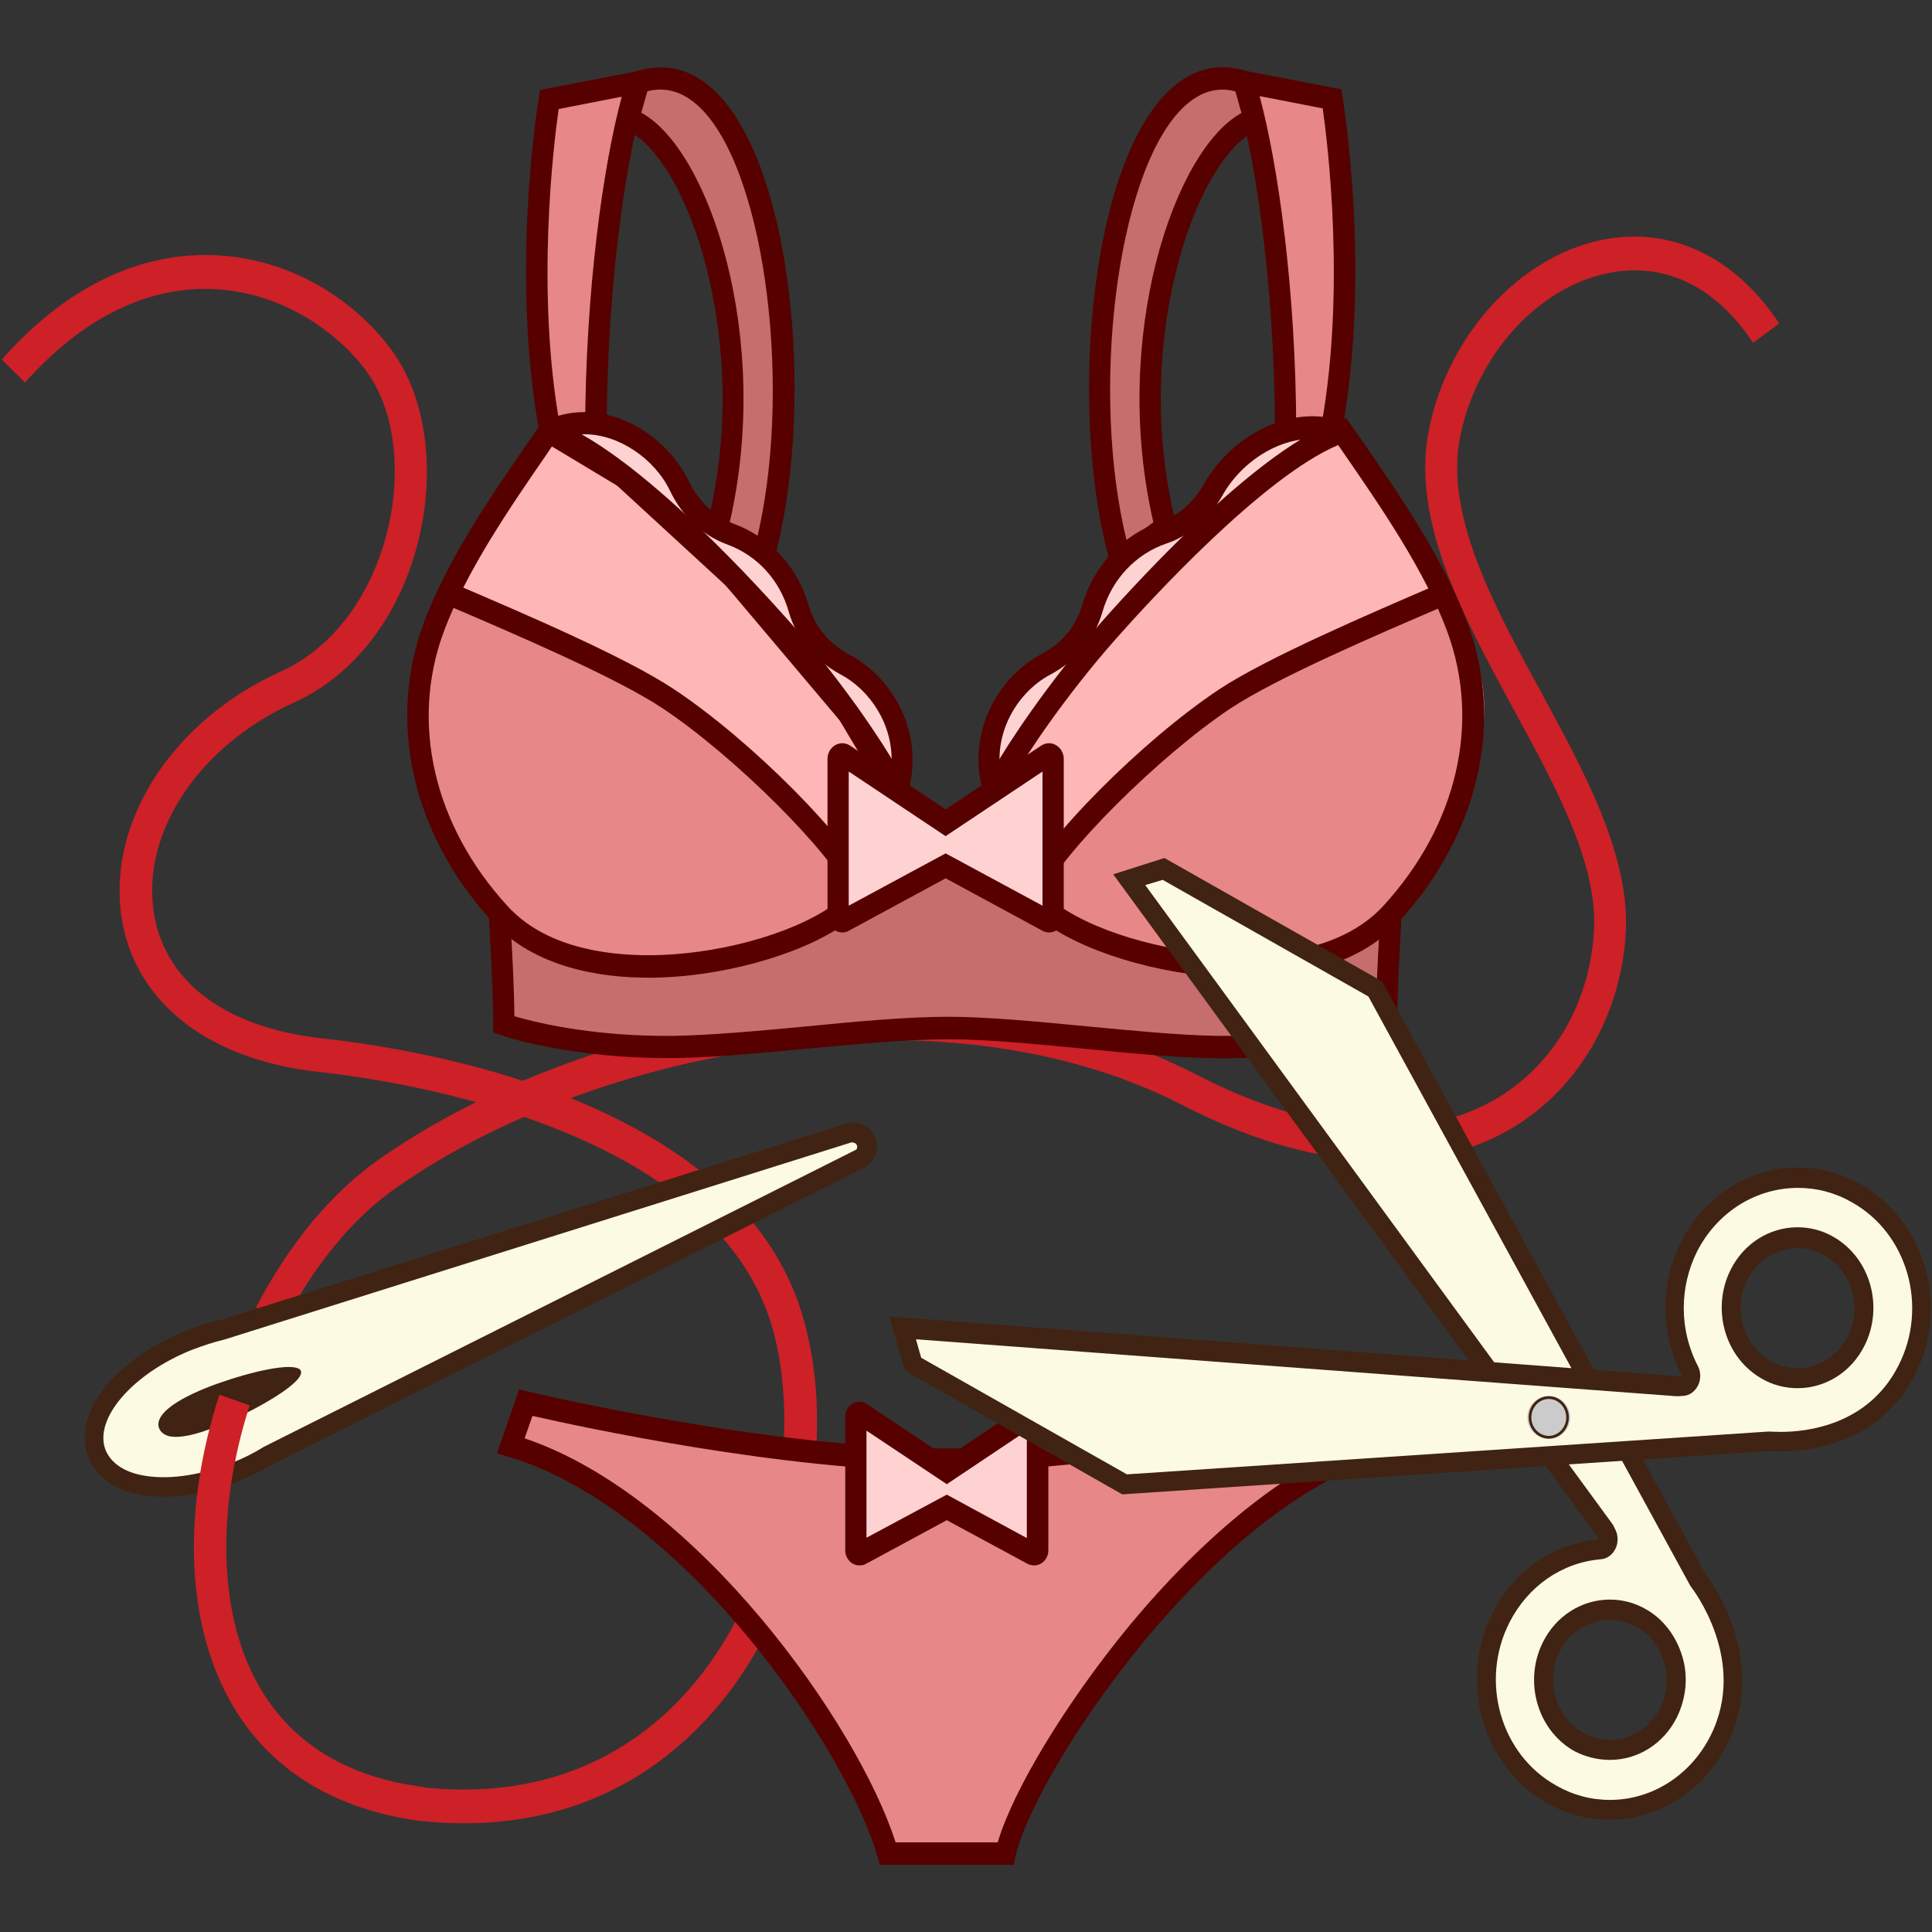 <?xml version="1.0" encoding="UTF-8"?>
<svg width="90px" height="90px" viewBox="0 0 90 90" version="1.1" xmlns="http://www.w3.org/2000/svg" xmlns:xlink="http://www.w3.org/1999/xlink">
    <rect x="0" y="0" width="90" height="90" fill="#333333" stroke="none"/>
    <!-- Generator: Sketch 51.2 (57519) - http://www.bohemiancoding.com/sketch -->
    <title>Slice 1</title>
    <desc>Created with Sketch.</desc>
    <defs></defs>
    <g id="Page-1" stroke="none" stroke-width="1" fill="none" fill-rule="evenodd">
        <g id="Ремонт_Нижнее-белье" transform="translate(0, 3)" fill-rule="nonzero">
            <path d="M13.229,58.657 L11.928,57.897 C13.473,54.93 15.452,52.55 17.661,51.002 C22.446,47.648 28.965,45.182 35.553,44.251 C40.839,43.505 48.619,43.39 55.762,47.074 C61.265,49.913 66.253,50.285 69.804,48.121 C72.393,46.544 74.02,43.749 74.25,40.466 C74.467,37.313 72.542,33.772 70.495,30.016 C68.137,25.673 65.697,21.201 66.578,16.943 C67.486,12.586 70.767,8.988 74.575,8.185 C77.788,7.511 80.81,8.93 82.884,12.07 L81.664,12.973 C79.916,10.321 77.503,9.174 74.86,9.733 C71.62,10.421 68.815,13.517 68.029,17.287 C67.27,20.943 69.56,25.157 71.783,29.228 C73.843,33.027 75.985,36.94 75.727,40.581 C75.47,44.337 73.532,47.662 70.55,49.483 C66.551,51.919 61.075,51.561 55.111,48.494 C43.848,42.688 27.651,45.885 18.474,52.321 C16.468,53.711 14.652,55.904 13.229,58.657 Z" id="Shape" fill="#CD2027"></path>
            <path d="M21.605,81.936 C20.928,81.936 20.236,81.893 19.505,81.821 L19.654,80.259 C26.458,80.99 30.483,77.808 32.666,75.012 C36.474,70.124 37.22,63.201 35.986,58.872 C33.343,49.669 19.111,47.404 14.815,46.931 C9.651,46.358 6.235,43.648 5.652,39.678 C5.015,35.234 8.065,30.547 13.08,28.282 C15.425,27.221 17.214,24.899 18,21.917 C18.732,19.122 18.42,16.27 17.187,14.463 C16.035,12.772 13.486,10.708 10.152,10.478 C6.98,10.263 3.877,11.769 1.166,14.822 L0.081,13.747 C3.904,9.432 7.726,8.73 10.261,8.902 C14.11,9.16 16.997,11.468 18.407,13.546 C19.898,15.739 20.291,19.108 19.45,22.347 C18.556,25.788 16.455,28.483 13.69,29.73 C9.298,31.722 6.614,35.722 7.157,39.448 C7.631,42.717 10.477,44.867 14.991,45.369 C17.702,45.67 22.961,46.487 27.773,48.666 C33.005,51.031 36.258,54.313 37.423,58.413 C39.023,64.003 37.545,71.242 33.831,76.001 C31.636,78.797 27.813,81.936 21.605,81.936 Z" id="Shape" fill="#CD2027"></path>
            <g id="Group" transform="translate(18.84, 0)">
                <g id="Shape">
                    <path d="M39.551,2.337 L39.131,0.817 C33.235,-1.161 30.904,14.42 33.37,23.064 L35.471,21.545 C33.208,12.356 36.732,3.469 39.605,2.552" fill="#C66D6D"></path>
                    <path d="M33.086,23.924 L32.883,23.236 C30.985,16.585 31.798,5.203 35.444,1.39 C36.556,0.229 37.884,-0.143 39.267,0.33 L39.524,0.416 L40.026,2.193 L39.538,2.351 L39.741,3.082 C38.684,3.412 37.084,5.447 36.081,9.117 C35.458,11.396 34.604,16.012 35.946,21.43 L36.041,21.788 L33.086,23.924 Z M38.114,1.175 C37.41,1.175 36.773,1.491 36.149,2.136 C33.154,5.261 31.947,15.338 33.655,22.233 L34.889,21.33 C32.896,12.7 35.864,3.956 38.995,2.265 L38.711,1.261 C38.521,1.204 38.318,1.175 38.114,1.175 Z" fill="#560000"></path>
                    <path d="M10.505,2.337 L10.925,0.817 C16.821,-1.161 19.152,14.42 16.685,23.064 L14.584,21.545 C16.848,12.356 13.324,3.469 10.45,2.552" fill="#C66D6D"></path>
                    <path d="M16.956,23.924 L14.015,21.788 L14.11,21.43 C15.452,16.012 14.598,11.382 13.974,9.117 C12.971,5.447 11.372,3.412 10.315,3.082 L10.518,2.351 L10.03,2.193 L10.532,0.416 L10.789,0.33 C12.172,-0.129 13.5,0.229 14.611,1.39 C18.271,5.203 19.084,16.585 17.173,23.236 L16.956,23.924 Z M15.154,21.33 L16.387,22.233 C18.081,15.352 16.875,5.261 13.893,2.136 C13.107,1.319 12.267,1.018 11.318,1.247 L11.033,2.251 C14.178,3.956 17.133,12.7 15.154,21.33 Z" fill="#560000"></path>
                    <path d="M45.962,39.577 C45.908,40.753 45.759,43.075 45.759,44.724 C44.458,45.182 41.476,45.827 37.83,45.77 C34.197,45.727 28.898,44.881 25.346,44.881 C21.646,44.881 16.211,45.727 12.565,45.77 C8.932,45.813 5.937,45.168 4.636,44.724 C4.636,43.075 4.486,40.753 4.432,39.577 L25.211,36.309 L45.962,39.577 Z" fill="#C66D6D"></path>
                    <path d="M41.056,17.101 C41.042,10.005 40.08,3.727 39.117,0.831 L43.211,1.62 C43.211,1.62 44.526,9.547 43.211,16.886 L41.056,17.101 Z" fill="#E88787"></path>
                    <path d="M8.919,17.101 C8.932,10.005 9.895,3.727 10.857,0.831 L6.764,1.62 C6.764,1.62 5.449,9.547 6.764,16.886 L8.919,17.101 Z" fill="#E88787"></path>
                    <path d="M22.988,31.063 C23.137,32.984 22.202,36.582 21.592,37.198 C20.982,37.814 22.31,39.391 17.011,41.126 C11.711,42.86 5.557,42.459 2.02,36.023 C-1.518,29.586 1.111,26.49 1.843,25.014 C2.575,23.537 6.018,17.23 6.994,16.7 C9.759,16.513 12.158,17.889 12.389,18.965 C12.619,20.025 13.066,21.674 14.489,21.559 C15.913,21.43 17.959,23.595 18.19,24.641 C18.42,25.702 18.095,27.608 19.979,27.709 C21.89,27.809 22.812,29.973 22.988,31.063 Z" fill="#E88787"></path>
                    <path d="M21.66,32.969 C21.253,33.528 22.148,38.416 20.345,37.083 C18.542,35.75 11.209,27.164 2.169,24.627 C3.524,21.33 6.33,17.273 7.197,17.302 C12.782,21.416 20.643,28.87 21.375,31.349 C21.944,32.267 21.741,32.625 21.66,32.969 Z" fill="#FFB6B6"></path>
                    <path d="M21.971,32.425 C21.253,30.36 15.56,24.082 14.218,22.792 C12.877,21.502 8.092,18.205 7.36,17.488 C8.011,16.442 8.81,16.642 9.474,16.714 C10.139,16.786 12.565,19.409 12.998,20.011 C13.432,20.613 15.127,21.903 15.845,22.175 C16.563,22.448 17.227,23.523 17.702,24.182 C18.176,24.827 19.979,27.565 20.643,28.024 C21.307,28.483 23.611,31.177 23.422,32.439 C22.758,32.926 22.351,33.227 21.971,32.425 Z" fill="#FFD2D2"></path>
                    <path d="M11.372,42.545 C9.136,42.545 6.072,42.086 4.093,39.936 C0.38,35.879 -0.813,30.69 0.895,26.031 C1.992,23.064 4.12,19.968 5.842,17.488 C6.005,17.244 6.167,17.015 6.33,16.786 L6.547,16.47 L6.899,16.599 C10.505,17.875 15.858,23.609 17.986,26.017 C20.453,28.798 22.364,31.722 22.907,32.711 C24.398,35.435 23.584,37.9 20.467,40.079 C18.366,41.527 14.625,42.545 11.372,42.545 Z M6.913,17.732 C6.831,17.861 6.736,17.99 6.655,18.119 C4.974,20.556 2.887,23.58 1.83,26.433 C0.258,30.69 1.369,35.463 4.812,39.219 C6.547,41.111 9.339,41.498 11.372,41.498 C14.462,41.498 17.973,40.552 19.911,39.205 C23.367,36.797 22.866,34.761 22.039,33.256 C21.524,32.31 19.667,29.472 17.255,26.762 C15.682,24.971 10.41,19.208 6.913,17.732 Z" fill="#560000"></path>
                    <path d="M20.792,38.746 C19.952,36.782 15.357,32.21 12.036,30.002 C9.881,28.569 5.232,26.576 1.843,25.128 L2.223,24.154 C5.652,25.616 10.328,27.623 12.565,29.113 C16.157,31.493 20.765,36.137 21.7,38.316 L20.792,38.746 Z" fill="#560000"></path>
                    <path d="M27.529,31.063 C27.38,32.984 28.315,36.582 28.925,37.198 C29.535,37.814 28.206,39.391 33.506,41.126 C38.806,42.846 44.959,42.459 48.497,36.023 C52.035,29.601 49.405,26.49 48.673,25.014 C47.941,23.537 44.498,17.23 43.523,16.7 C40.758,16.513 38.358,17.889 38.128,18.965 C37.898,20.025 37.559,21.774 36.136,21.645 C34.712,21.516 32.557,23.58 32.313,24.641 C32.083,25.702 32.408,27.608 30.524,27.709 C28.64,27.809 27.705,29.973 27.529,31.063 Z" fill="#E88787"></path>
                    <path d="M28.843,32.969 C29.25,33.528 28.355,38.416 30.158,37.083 C31.961,35.75 39.294,27.164 48.334,24.627 C46.979,21.33 44.173,17.273 43.306,17.302 C37.721,21.416 29.86,28.87 29.128,31.349 C28.559,32.267 28.748,32.625 28.843,32.969 Z" fill="#FFB6B6"></path>
                    <path d="M29.724,38.746 L28.816,38.316 C29.752,36.137 34.373,31.493 37.952,29.113 C40.188,27.637 44.878,25.63 48.294,24.154 L48.673,25.128 C45.285,26.576 40.649,28.569 38.48,30.002 C35.16,32.21 30.565,36.797 29.724,38.746 Z" fill="#560000"></path>
                    <path d="M28.355,32.425 C29.074,30.36 34.767,24.082 36.108,22.792 C37.45,21.502 42.235,18.205 42.967,17.488 C42.316,16.442 41.517,16.642 40.852,16.714 C40.188,16.786 37.762,19.409 37.328,20.011 C36.895,20.613 35.2,21.903 34.482,22.175 C33.764,22.448 33.099,23.523 32.625,24.182 C32.151,24.827 30.348,27.565 29.684,28.024 C29.02,28.483 26.715,31.177 26.905,32.439 C27.583,32.926 27.989,33.227 28.355,32.425 Z" fill="#FFD2D2"></path>
                    <path d="M39.036,42.545 C39.036,42.545 39.036,42.545 39.036,42.545 C35.77,42.545 32.042,41.527 29.955,40.079 C26.837,37.915 26.024,35.435 27.515,32.711 C28.057,31.737 29.968,28.812 32.435,26.017 C34.563,23.609 39.917,17.861 43.523,16.599 L43.875,16.47 L44.092,16.786 C44.255,17.015 44.404,17.244 44.58,17.488 C46.301,19.968 48.429,23.064 49.527,26.031 C51.248,30.676 50.042,35.879 46.328,39.936 C44.349,42.086 41.273,42.545 39.036,42.545 Z M43.495,17.732 C39.998,19.208 34.726,24.971 33.154,26.748 C30.741,29.472 28.884,32.296 28.369,33.242 C27.542,34.747 27.027,36.782 30.497,39.19 C32.435,40.538 35.946,41.484 39.036,41.484 C39.036,41.484 39.036,41.484 39.036,41.484 C41.069,41.484 43.861,41.083 45.596,39.205 C49.039,35.449 50.151,30.676 48.578,26.418 C47.535,23.58 45.434,20.541 43.753,18.104 C43.672,17.99 43.59,17.861 43.495,17.732 Z" fill="#560000"></path>
                    <path d="M27.041,34.159 C26.051,31.249 27.651,28.54 29.657,27.479 C30.619,26.977 31.297,26.16 31.568,25.2 C32.096,23.365 33.452,21.917 35.2,21.315 C36.041,21.029 36.773,20.398 37.261,19.524 C38.44,17.416 41.191,15.754 43.726,16.628 L43.414,17.631 C41.34,16.929 39.09,18.319 38.114,20.068 C37.505,21.158 36.569,21.96 35.498,22.319 C34.062,22.806 32.95,23.996 32.517,25.501 C32.164,26.748 31.297,27.78 30.09,28.425 C28.464,29.285 27.163,31.464 27.962,33.801 L27.041,34.159 Z" fill="#560000"></path>
                    <path d="M38.209,46.3 C38.087,46.3 37.965,46.3 37.83,46.3 C36.041,46.272 33.845,46.071 31.703,45.856 C29.467,45.641 27.149,45.412 25.346,45.412 C23.449,45.412 21.036,45.641 18.705,45.856 C16.563,46.057 14.34,46.272 12.565,46.286 C8.729,46.329 5.679,45.627 4.473,45.211 L4.134,45.096 L4.134,44.724 C4.134,43.405 4.039,41.67 3.971,40.395 C3.958,40.094 3.944,39.835 3.931,39.606 L4.92,39.549 C4.934,39.778 4.947,40.036 4.961,40.337 C5.029,41.498 5.11,43.046 5.123,44.337 C6.438,44.738 9.176,45.297 12.551,45.254 C14.273,45.225 16.482,45.025 18.61,44.824 C20.955,44.595 23.395,44.365 25.333,44.365 C27.176,44.365 29.521,44.595 31.785,44.81 C33.899,45.01 36.081,45.225 37.83,45.254 C41.205,45.297 43.929,44.738 45.258,44.337 C45.271,43.046 45.352,41.498 45.42,40.337 C45.434,40.051 45.447,39.778 45.461,39.549 L46.45,39.606 C46.437,39.835 46.423,40.094 46.41,40.395 C46.342,41.67 46.247,43.405 46.247,44.724 L46.247,45.096 L45.908,45.211 C44.756,45.627 41.855,46.3 38.209,46.3 Z" fill="#560000"></path>
                    <path d="M40.554,17.101 C40.541,9.991 39.551,3.77 38.643,1.003 L38.358,0.143 L43.645,1.161 L43.699,1.519 C43.753,1.849 45.014,9.618 43.699,16.972 L42.723,16.771 C43.848,10.478 43.008,3.67 42.777,2.05 L39.836,1.476 C40.69,4.63 41.53,10.493 41.544,17.072 L40.554,17.101 Z" fill="#560000"></path>
                    <path d="M9.42,17.101 L8.417,17.101 C8.431,10.507 9.271,4.644 10.125,1.505 L7.184,2.078 C6.953,3.698 6.113,10.507 7.238,16.8 L6.262,17.001 C4.947,9.647 6.208,1.863 6.262,1.548 L6.316,1.19 L11.602,0.172 L11.318,1.032 C10.41,3.77 9.434,9.991 9.42,17.101 Z" fill="#560000"></path>
                    <path d="M23.029,35.177 L20.277,30.561 L14.977,24.283 L9.908,19.624 L6.547,17.603 C6.37,17.502 6.262,17.302 6.276,17.087 C6.289,16.872 6.398,16.685 6.587,16.599 C7.143,16.327 7.739,16.198 8.377,16.198 C10.328,16.198 12.321,17.517 13.242,19.409 C13.703,20.355 14.449,21.057 15.343,21.401 C17.051,22.032 18.325,23.423 18.84,25.229 C19.111,26.189 19.803,27.006 20.752,27.508 C22.758,28.569 24.37,31.278 23.367,34.188 L23.029,35.177 Z M7.997,17.259 L10.505,18.764 L15.709,23.566 L21.09,29.93 L22.69,32.611 C22.785,30.747 21.673,29.142 20.331,28.425 C19.125,27.78 18.258,26.748 17.905,25.501 C17.485,24.025 16.441,22.878 15.032,22.362 C13.893,21.946 12.944,21.057 12.375,19.868 C11.643,18.348 9.962,17.23 8.404,17.23 C8.241,17.23 8.119,17.23 7.997,17.259 Z" fill="#560000"></path>
                    <polygon fill="#FFD2D2" points="25.211 37.341 30.212 40.051 30.212 31.98 25.211 35.32 20.196 31.98 20.196 40.051"></polygon>
                    <path d="M30.023,40.438 C29.914,40.438 29.806,40.409 29.711,40.352 L25.211,37.915 L20.711,40.352 C20.616,40.409 20.508,40.438 20.399,40.438 C20.02,40.438 19.708,40.108 19.708,39.706 L19.708,32.353 C19.708,31.952 20.02,31.622 20.399,31.622 C20.535,31.622 20.657,31.665 20.765,31.737 L25.211,34.704 L29.657,31.737 C29.765,31.665 29.901,31.622 30.023,31.622 C30.402,31.622 30.714,31.952 30.714,32.353 L30.714,39.706 C30.714,40.122 30.402,40.438 30.023,40.438 Z M25.211,36.754 L29.724,39.19 L29.724,32.941 L25.211,35.951 L20.697,32.941 L20.697,39.19 L25.211,36.754 Z" fill="#560000"></path>
                </g>
                <g transform="translate(4.202, 61.638)" id="Shape">
                    <path d="M21.063,3.383 C12.565,3.383 1.464,0.717 1.464,0.717 L0.773,2.724 C9.014,5.132 16.861,16.499 18.325,21.717 C21.077,21.717 21.077,21.717 21.077,21.717 C21.077,21.717 21.077,21.717 23.828,21.717 C24.831,17.488 33.14,5.132 41.381,2.724 L40.69,0.717 C40.663,0.717 29.562,3.383 21.063,3.383 Z" fill="#E88787"></path>
                    <path d="M24.194,22.233 L17.946,22.233 L17.837,21.86 C17.2,19.595 15.059,15.524 11.711,11.511 C8.105,7.196 4.175,4.257 0.637,3.225 L0.108,3.068 L1.139,0.086 L1.559,0.186 C1.667,0.215 12.7,2.838 21.05,2.838 C29.399,2.838 40.432,0.215 40.541,0.186 L40.961,0.086 L41.991,3.068 L41.462,3.225 C37.965,4.243 33.98,7.311 30.212,11.869 C26.905,15.883 24.709,19.911 24.262,21.831 L24.194,22.233 Z M18.678,21.186 L23.435,21.186 C24.167,18.721 26.607,14.707 29.494,11.181 C31.663,8.543 35.946,3.985 40.703,2.365 L40.337,1.319 C38.209,1.806 28.572,3.899 21.05,3.899 C13.527,3.899 3.89,1.806 1.762,1.319 L1.396,2.365 C9.447,5.074 16.943,15.739 18.678,21.186 Z" fill="#560000"></path>
                    <polygon fill="#FFD2D2" points="21.063 5.576 25.292 7.87 25.292 1.061 21.063 3.885 16.821 1.061 16.821 7.87"></polygon>
                    <path d="M25.13,8.285 C25.021,8.285 24.926,8.257 24.831,8.214 L21.063,6.178 L17.295,8.214 C17.2,8.271 17.092,8.285 16.997,8.285 C16.631,8.285 16.333,7.97 16.333,7.583 L16.333,1.362 C16.333,0.975 16.631,0.659 16.997,0.659 C17.119,0.659 17.241,0.702 17.349,0.774 L21.063,3.254 L24.777,0.774 C24.886,0.702 25.008,0.659 25.13,0.659 C25.495,0.659 25.794,0.975 25.794,1.362 L25.794,7.583 C25.794,7.97 25.495,8.285 25.13,8.285 Z M21.063,4.988 L24.791,7.01 L24.791,2.007 L21.063,4.501 L17.322,2.007 L17.322,6.995 L21.063,4.988 Z" fill="#560000"></path>
                </g>
            </g>
            <g id="Group" transform="translate(41.34, 36.84)">
                <g transform="translate(10.437, 0)" id="Shape">
                    <path d="M23.191,44.466 C22.256,44.466 21.321,44.208 20.48,43.749 C19.125,42.989 18.136,41.713 17.702,40.151 C17.268,38.588 17.404,36.954 18.136,35.521 C19.044,33.715 20.779,32.511 22.73,32.339 C22.866,32.324 23.015,32.238 23.083,32.081 C23.164,31.937 23.164,31.78 23.083,31.636 L22.988,31.45 L0.84,1.161 L2.453,0.659 L12.321,6.25 L27.339,33.758 C27.502,33.973 30.226,37.499 28.315,41.283 C27.271,43.247 25.319,44.466 23.191,44.466 Z M23.218,35.134 C22.066,35.134 21.036,35.779 20.494,36.854 C20.101,37.628 20.02,38.517 20.25,39.334 C20.494,40.18 21.023,40.853 21.741,41.269 C22.202,41.527 22.69,41.642 23.191,41.642 C24.343,41.642 25.373,40.997 25.916,39.922 C26.309,39.147 26.39,38.259 26.16,37.442 C25.916,36.596 25.387,35.922 24.669,35.506 C24.221,35.263 23.706,35.134 23.218,35.134 Z" fill="#FCFAE3"></path>
                    <path d="M2.386,1.147 L11.968,6.58 L26.932,33.973 C26.946,34.016 26.986,34.059 27.014,34.102 C27.041,34.145 29.684,37.513 27.895,41.04 C26.959,42.874 25.17,44.007 23.218,44.007 C22.337,44.007 21.483,43.777 20.711,43.333 C18.122,41.885 17.146,38.474 18.542,35.736 C19.396,34.059 20.968,32.955 22.785,32.797 C23.083,32.783 23.34,32.582 23.476,32.31 C23.611,32.038 23.611,31.694 23.476,31.421 L23.381,31.235 C23.367,31.192 23.327,31.149 23.3,31.106 L1.572,1.39 L2.386,1.147 Z M23.218,42.143 C24.533,42.143 25.726,41.384 26.336,40.165 C26.77,39.276 26.878,38.273 26.593,37.327 C26.309,36.381 25.712,35.578 24.886,35.119 C24.37,34.818 23.788,34.675 23.218,34.675 C21.904,34.675 20.711,35.435 20.101,36.653 C19.193,38.459 19.816,40.739 21.551,41.728 C22.039,41.986 22.622,42.143 23.218,42.143 Z M2.467,0.129 L0.081,0.889 L22.595,31.679 L22.69,31.866 C20.684,32.052 18.773,33.256 17.756,35.291 C16.143,38.474 17.282,42.444 20.277,44.15 C21.212,44.681 22.202,44.924 23.205,44.924 C25.414,44.924 27.542,43.663 28.654,41.47 C30.741,37.341 27.678,33.5 27.678,33.5 L12.605,5.877 L2.467,0.129 Z M23.218,41.212 C22.798,41.212 22.364,41.111 21.971,40.882 C20.684,40.151 20.196,38.445 20.873,37.098 C21.348,36.152 22.27,35.621 23.218,35.621 C23.639,35.621 24.072,35.722 24.465,35.951 C25.753,36.682 26.241,38.388 25.563,39.735 C25.062,40.667 24.14,41.212 23.218,41.212 Z" fill="#402312"></path>
                </g>
                <g transform="translate(0, 14.478)" id="Shape">
                    <path d="M1.166,9.231 L0.691,7.526 L36.745,10.235 L37.03,10.22 C37.166,10.206 37.315,10.12 37.383,9.962 C37.437,9.819 37.437,9.647 37.383,9.518 C36.447,7.712 36.434,5.547 37.342,3.713 C38.331,1.734 40.283,0.516 42.411,0.516 C43.346,0.516 44.282,0.774 45.122,1.233 C46.477,1.992 47.467,3.268 47.901,4.831 C48.334,6.393 48.199,8.027 47.467,9.461 C45.935,12.471 42.872,12.801 41.625,12.801 C41.313,12.801 41.11,12.786 41.083,12.786 L11.033,14.808 L1.166,9.231 Z M42.425,3.34 C41.273,3.34 40.242,3.985 39.7,5.06 C39.307,5.834 39.226,6.723 39.456,7.54 C39.7,8.386 40.229,9.059 40.947,9.475 C41.408,9.733 41.896,9.848 42.398,9.848 C43.55,9.848 44.58,9.203 45.122,8.128 C45.922,6.522 45.366,4.558 43.848,3.684 C43.414,3.469 42.913,3.34 42.425,3.34 Z" fill="#FCFAE3"></path>
                    <path d="M42.425,1.018 C43.306,1.018 44.16,1.247 44.932,1.691 C47.521,3.139 48.497,6.551 47.101,9.289 C45.691,12.084 42.804,12.385 41.625,12.385 C41.327,12.385 41.151,12.371 41.151,12.371 C41.11,12.371 41.096,12.371 41.056,12.371 C41.042,12.371 41.015,12.371 41.002,12.371 L11.155,14.363 L1.572,8.93 L1.328,8.07 L36.732,10.722 C36.745,10.722 36.773,10.722 36.786,10.722 C36.8,10.722 36.84,10.722 36.867,10.722 L37.071,10.708 C37.369,10.694 37.627,10.493 37.762,10.22 C37.898,9.948 37.898,9.604 37.762,9.332 C36.881,7.655 36.881,5.648 37.721,3.971 C38.657,2.15 40.446,1.018 42.425,1.018 Z M42.398,10.349 C43.712,10.349 44.905,9.59 45.515,8.371 C46.423,6.565 45.8,4.286 44.065,3.297 C43.55,2.996 42.967,2.853 42.398,2.853 C41.083,2.853 39.89,3.612 39.28,4.831 C38.372,6.637 38.995,8.916 40.73,9.905 C41.245,10.206 41.828,10.349 42.398,10.349 Z M42.425,0.072 C40.215,0.072 38.087,1.333 36.976,3.526 C35.946,5.547 36.041,7.898 37.017,9.776 L36.813,9.79 L0.095,7.01 L0.813,9.532 L10.938,15.295 L41.042,13.274 C41.042,13.274 41.259,13.288 41.625,13.288 C42.953,13.288 46.22,12.958 47.873,9.719 C49.486,6.537 48.348,2.566 45.352,0.86 C44.404,0.315 43.401,0.072 42.425,0.072 Z M42.398,9.418 C41.977,9.418 41.544,9.317 41.151,9.088 C39.863,8.357 39.375,6.651 40.053,5.304 C40.527,4.358 41.449,3.827 42.398,3.827 C42.818,3.827 43.252,3.928 43.645,4.157 C44.932,4.888 45.42,6.594 44.742,7.941 C44.268,8.873 43.36,9.418 42.398,9.418 Z" fill="#402312"></path>
                </g>
                <g transform="translate(29.819, 25.085)">
                    <ellipse id="Oval" fill="#CCCBCB" cx="0.989" cy="1.104" rx="1" ry="1"></ellipse>
                    <path d="M0.989,2.093 C0.474,2.093 0.054,1.648 0.054,1.104 C0.054,0.559 0.474,0.115 0.989,0.115 C1.505,0.115 1.925,0.559 1.925,1.104 C1.925,1.648 1.505,2.093 0.989,2.093 Z M0.989,0.244 C0.542,0.244 0.176,0.631 0.176,1.104 C0.176,1.577 0.542,1.964 0.989,1.964 C1.437,1.964 1.803,1.577 1.803,1.104 C1.803,0.631 1.437,0.244 0.989,0.244 Z" id="Shape" fill="#402312"></path>
                </g>
            </g>
            <g id="Group" transform="translate(3.931, 49.167)">
                <path d="M2.548,17.001 C1.559,16.786 0.867,16.27 0.596,15.524 C0.271,14.664 0.583,13.603 1.464,12.6 C2.277,11.683 3.47,10.851 4.852,10.292 C5.381,10.091 5.923,9.905 6.452,9.776 L35.648,0.616 C35.756,0.602 35.864,0.573 35.959,0.602 C36.217,0.659 36.407,0.889 36.434,1.175 C36.461,1.462 36.325,1.706 36.081,1.849 L8.539,15.668 C8.105,15.94 7.59,16.184 7.048,16.413 C5.462,17.058 3.809,17.273 2.548,17.001 Z M9.42,11.969 C8.634,12.012 7.102,12.414 5.801,12.915 C4.256,13.546 3.971,13.99 3.904,14.119 C3.904,14.22 3.998,14.248 4.039,14.263 C4.256,14.306 4.825,14.306 6.127,13.79 C7.59,13.202 8.878,12.414 9.42,11.969 Z" id="Shape" fill="#FCFAE3"></path>
                <path d="M35.864,1.075 C36.014,1.104 36.068,1.362 35.892,1.419 L8.349,15.238 C7.916,15.51 7.414,15.768 6.886,15.969 C5.3,16.614 3.741,16.786 2.616,16.542 C1.803,16.37 1.206,15.954 0.976,15.352 C0.447,13.904 2.25,11.826 4.988,10.722 C5.517,10.522 6.032,10.349 6.52,10.235 L35.742,1.046 C35.81,1.061 35.851,1.061 35.864,1.075 Z M3.944,14.736 C4.392,14.836 5.164,14.707 6.276,14.234 C7.997,13.532 10.288,12.213 10.084,11.697 C10.057,11.611 9.962,11.568 9.827,11.539 C9.108,11.382 7.075,11.926 5.639,12.5 C3.917,13.202 3.28,13.861 3.483,14.377 C3.551,14.535 3.714,14.678 3.944,14.736 Z M36.041,0.143 C35.864,0.1 35.688,0.115 35.512,0.172 L6.316,9.332 C5.761,9.446 5.218,9.633 4.676,9.848 C1.383,11.195 -0.556,13.689 0.176,15.668 C0.488,16.556 1.301,17.187 2.453,17.431 C3.795,17.717 5.53,17.502 7.224,16.814 C7.753,16.585 8.295,16.341 8.783,16.04 L36.312,2.236 C36.718,2.021 36.962,1.591 36.922,1.104 C36.84,0.631 36.488,0.244 36.041,0.143 Z" id="Shape" fill="#402312"></path>
            </g>
            <path d="M19.545,81.821 C15.628,81.305 12.633,79.47 10.87,76.503 C8.675,72.805 8.431,67.501 10.22,61.968 L11.63,62.47 C10.017,67.487 10.206,72.418 12.131,75.657 C13.663,78.252 16.224,79.8 19.721,80.244 L19.545,81.821 Z" id="Shape" fill="#CD2027"></path>
        </g>
    </g>
</svg>
